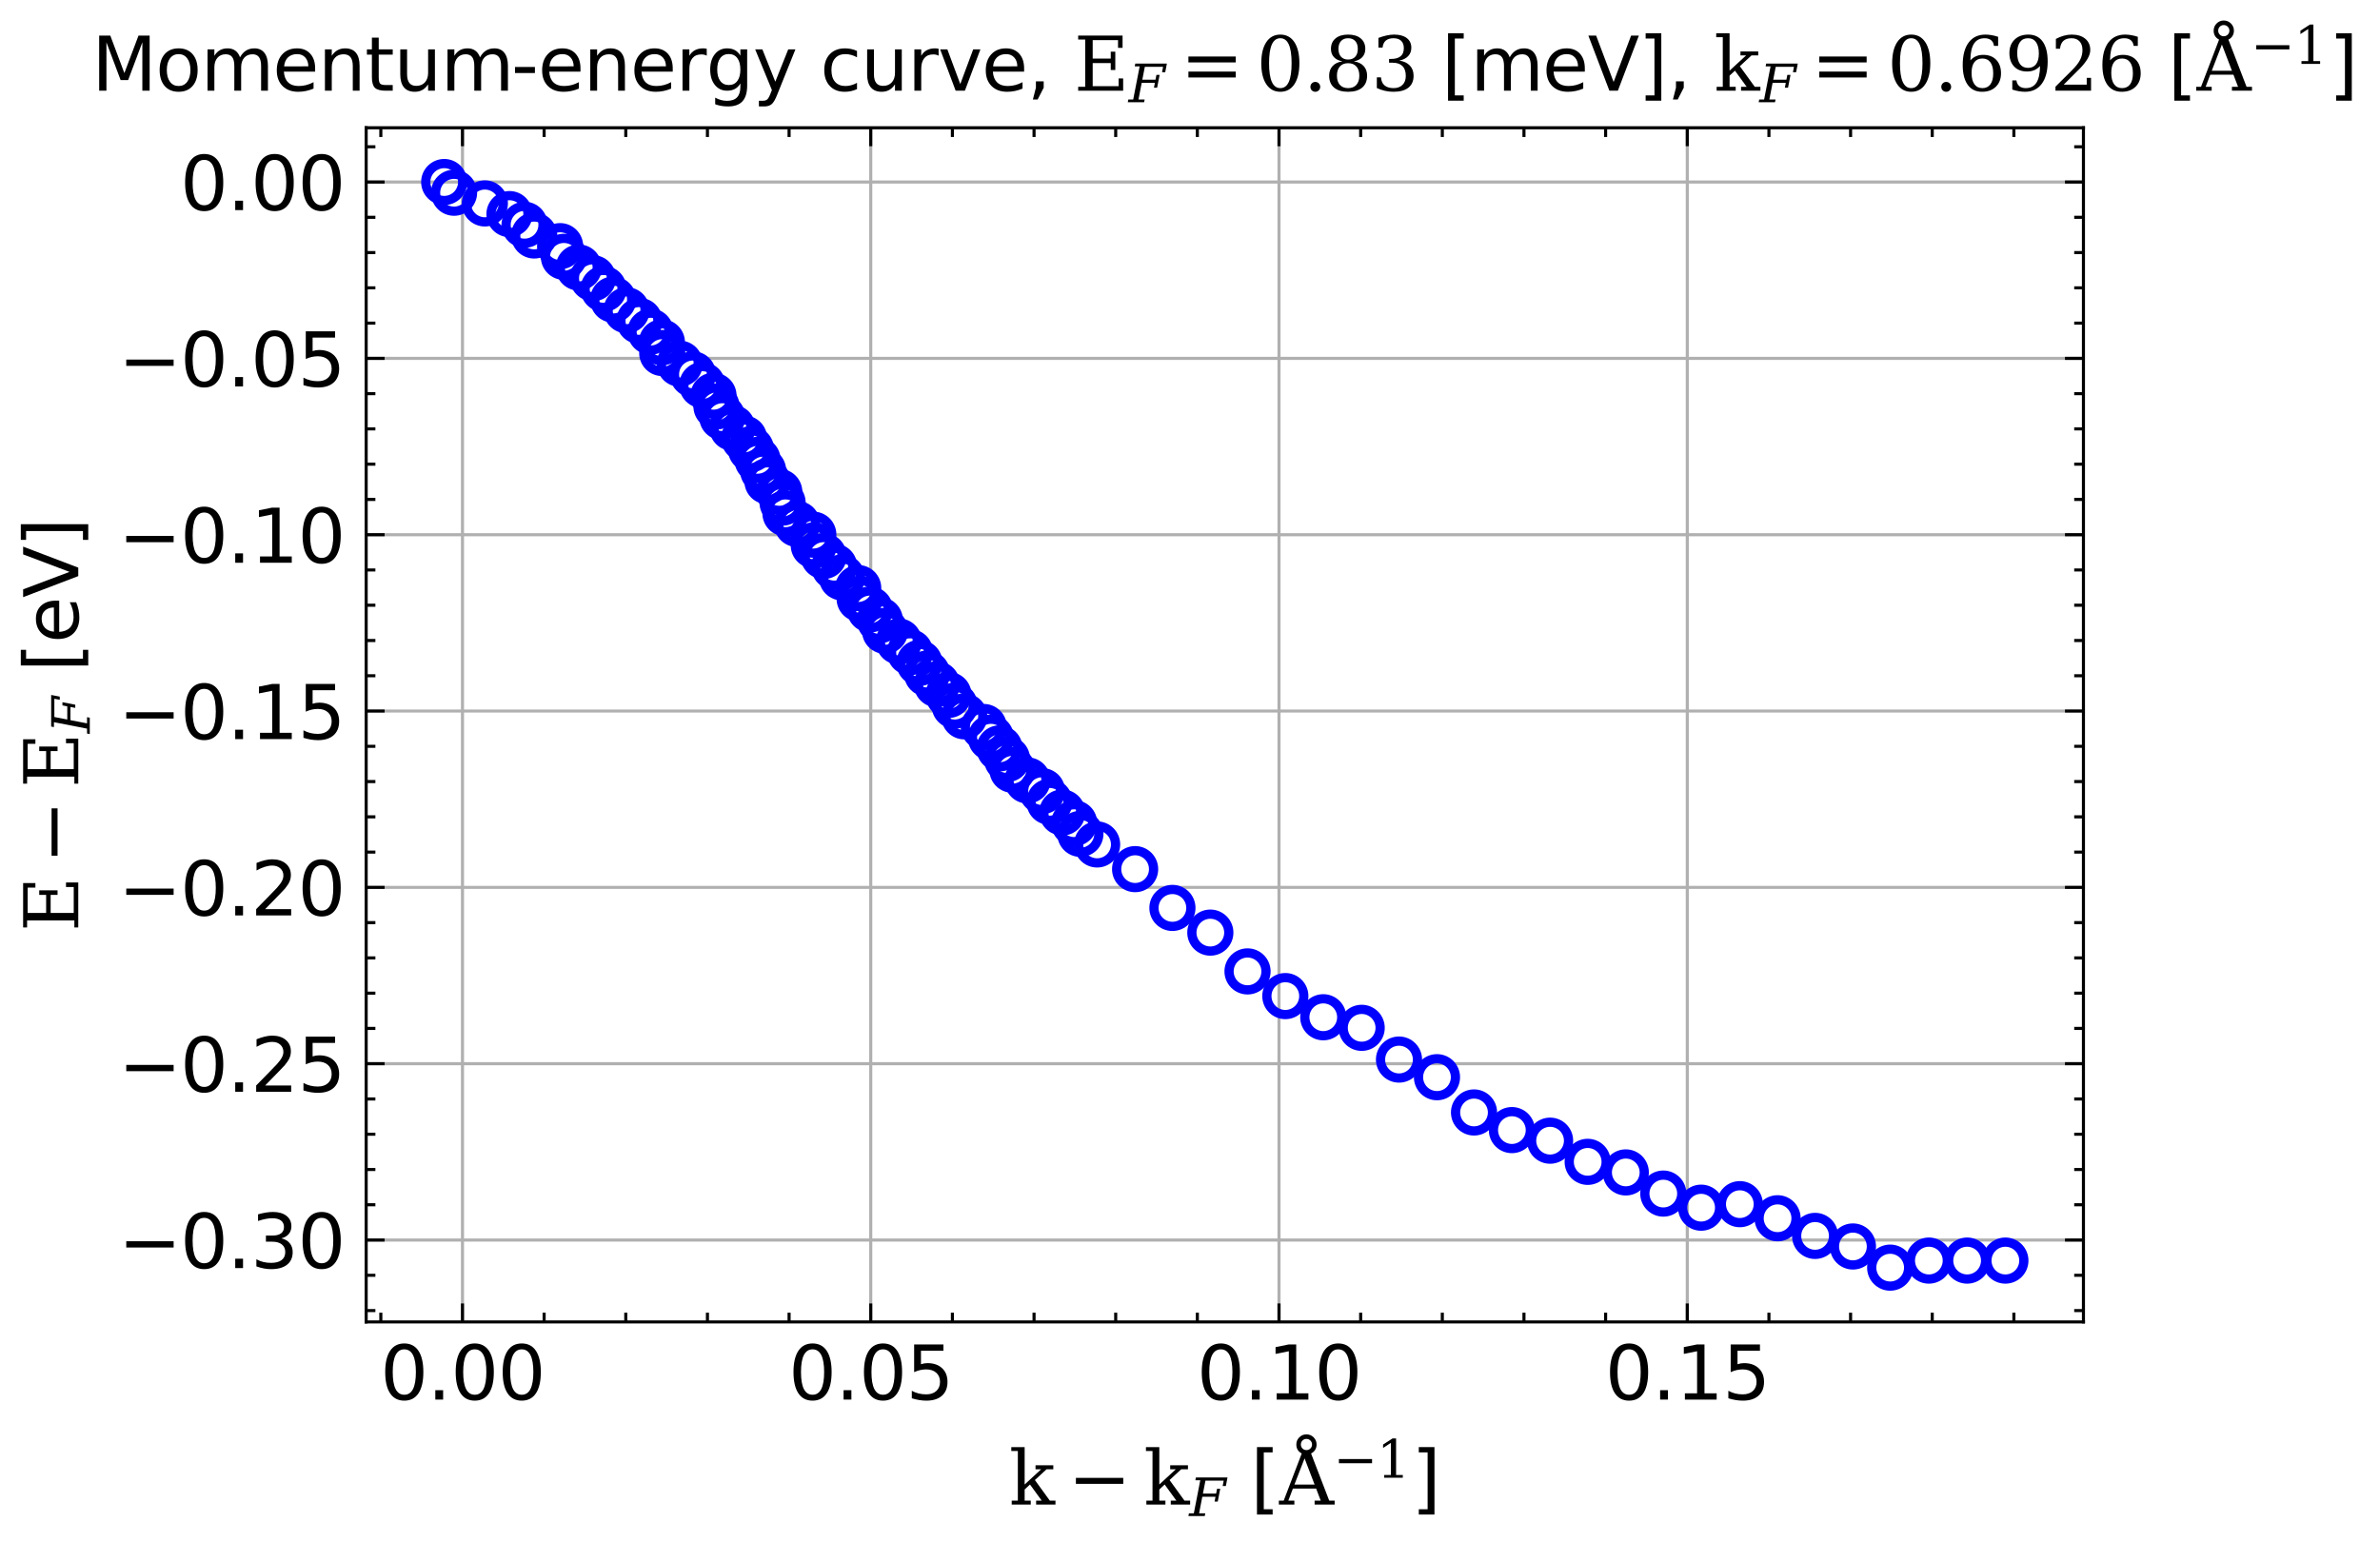 <?xml version="1.0" encoding="utf-8" standalone="no"?>
<!DOCTYPE svg PUBLIC "-//W3C//DTD SVG 1.1//EN"
  "http://www.w3.org/Graphics/SVG/1.1/DTD/svg11.dtd">
<svg xmlns:xlink="http://www.w3.org/1999/xlink" width="386.668pt" height="250.594pt" viewBox="0 0 386.668 250.594" xmlns="http://www.w3.org/2000/svg" version="1.1">
 <defs>
  <style type="text/css">*{stroke-linejoin: round; stroke-linecap: butt}</style>
 </defs>
 <g id="figure_1">
  <g id="patch_1">
   <path d="M 0 250.594 
L 386.668 250.594 
L 386.668 0 
L 0 0 
z
" style="fill: #ffffff"/>
  </g>
  <g id="axes_1">
   <g id="patch_2">
    <path d="M 59.488 214.8 
L 338.488 214.8 
L 338.488 20.76 
L 59.488 20.76 
z
" style="fill: #ffffff"/>
   </g>
   <g id="matplotlib.axis_1">
    <g id="xtick_1">
     <g id="line2d_1">
      <path d="M 75.136 214.8 
L 75.136 20.76 
" clip-path="url(#pe3f8075333)" style="fill: none; stroke: #b0b0b0; stroke-width: 0.5; stroke-linecap: square"/>
     </g>
     <g id="line2d_2">
      <defs>
       <path id="m4d64182c36" d="M 0 0 
L 0 -3 
" style="stroke: #000000; stroke-width: 0.5"/>
      </defs>
      <g>
       <use xlink:href="#m4d64182c36" x="75.136" y="214.8" style="stroke: #000000; stroke-width: 0.5"/>
      </g>
     </g>
     <g id="line2d_3">
      <defs>
       <path id="m93363a3140" d="M 0 0 
L 0 3 
" style="stroke: #000000; stroke-width: 0.5"/>
      </defs>
      <g>
       <use xlink:href="#m93363a3140" x="75.136" y="20.76" style="stroke: #000000; stroke-width: 0.5"/>
      </g>
     </g>
     <g id="text_1">
      <!-- 0.00 -->
      <g transform="translate(61.777 227.418) scale(0.12 -0.12)">
       <defs>
        <path id="DejaVuSans-30" d="M 2034 4250 
Q 1547 4250 1301 3770 
Q 1056 3291 1056 2328 
Q 1056 1369 1301 889 
Q 1547 409 2034 409 
Q 2525 409 2770 889 
Q 3016 1369 3016 2328 
Q 3016 3291 2770 3770 
Q 2525 4250 2034 4250 
z
M 2034 4750 
Q 2819 4750 3233 4129 
Q 3647 3509 3647 2328 
Q 3647 1150 3233 529 
Q 2819 -91 2034 -91 
Q 1250 -91 836 529 
Q 422 1150 422 2328 
Q 422 3509 836 4129 
Q 1250 4750 2034 4750 
z
" transform="scale(0.016)"/>
        <path id="DejaVuSans-2e" d="M 684 794 
L 1344 794 
L 1344 0 
L 684 0 
L 684 794 
z
" transform="scale(0.016)"/>
       </defs>
       <use xlink:href="#DejaVuSans-30"/>
       <use xlink:href="#DejaVuSans-2e" x="63.623"/>
       <use xlink:href="#DejaVuSans-30" x="95.41"/>
       <use xlink:href="#DejaVuSans-30" x="159.033"/>
      </g>
     </g>
    </g>
    <g id="xtick_2">
     <g id="line2d_4">
      <path d="M 141.466 214.8 
L 141.466 20.76 
" clip-path="url(#pe3f8075333)" style="fill: none; stroke: #b0b0b0; stroke-width: 0.5; stroke-linecap: square"/>
     </g>
     <g id="line2d_5">
      <g>
       <use xlink:href="#m4d64182c36" x="141.466" y="214.8" style="stroke: #000000; stroke-width: 0.5"/>
      </g>
     </g>
     <g id="line2d_6">
      <g>
       <use xlink:href="#m93363a3140" x="141.466" y="20.76" style="stroke: #000000; stroke-width: 0.5"/>
      </g>
     </g>
     <g id="text_2">
      <!-- 0.05 -->
      <g transform="translate(128.106 227.418) scale(0.12 -0.12)">
       <defs>
        <path id="DejaVuSans-35" d="M 691 4666 
L 3169 4666 
L 3169 4134 
L 1269 4134 
L 1269 2991 
Q 1406 3038 1543 3061 
Q 1681 3084 1819 3084 
Q 2600 3084 3056 2656 
Q 3513 2228 3513 1497 
Q 3513 744 3044 326 
Q 2575 -91 1722 -91 
Q 1428 -91 1123 -41 
Q 819 9 494 109 
L 494 744 
Q 775 591 1075 516 
Q 1375 441 1709 441 
Q 2250 441 2565 725 
Q 2881 1009 2881 1497 
Q 2881 1984 2565 2268 
Q 2250 2553 1709 2553 
Q 1456 2553 1204 2497 
Q 953 2441 691 2322 
L 691 4666 
z
" transform="scale(0.016)"/>
       </defs>
       <use xlink:href="#DejaVuSans-30"/>
       <use xlink:href="#DejaVuSans-2e" x="63.623"/>
       <use xlink:href="#DejaVuSans-30" x="95.41"/>
       <use xlink:href="#DejaVuSans-35" x="159.033"/>
      </g>
     </g>
    </g>
    <g id="xtick_3">
     <g id="line2d_7">
      <path d="M 207.795 214.8 
L 207.795 20.76 
" clip-path="url(#pe3f8075333)" style="fill: none; stroke: #b0b0b0; stroke-width: 0.5; stroke-linecap: square"/>
     </g>
     <g id="line2d_8">
      <g>
       <use xlink:href="#m4d64182c36" x="207.795" y="214.8" style="stroke: #000000; stroke-width: 0.5"/>
      </g>
     </g>
     <g id="line2d_9">
      <g>
       <use xlink:href="#m93363a3140" x="207.795" y="20.76" style="stroke: #000000; stroke-width: 0.5"/>
      </g>
     </g>
     <g id="text_3">
      <!-- 0.10 -->
      <g transform="translate(194.436 227.418) scale(0.12 -0.12)">
       <defs>
        <path id="DejaVuSans-31" d="M 794 531 
L 1825 531 
L 1825 4091 
L 703 3866 
L 703 4441 
L 1819 4666 
L 2450 4666 
L 2450 531 
L 3481 531 
L 3481 0 
L 794 0 
L 794 531 
z
" transform="scale(0.016)"/>
       </defs>
       <use xlink:href="#DejaVuSans-30"/>
       <use xlink:href="#DejaVuSans-2e" x="63.623"/>
       <use xlink:href="#DejaVuSans-31" x="95.41"/>
       <use xlink:href="#DejaVuSans-30" x="159.033"/>
      </g>
     </g>
    </g>
    <g id="xtick_4">
     <g id="line2d_10">
      <path d="M 274.124 214.8 
L 274.124 20.76 
" clip-path="url(#pe3f8075333)" style="fill: none; stroke: #b0b0b0; stroke-width: 0.5; stroke-linecap: square"/>
     </g>
     <g id="line2d_11">
      <g>
       <use xlink:href="#m4d64182c36" x="274.124" y="214.8" style="stroke: #000000; stroke-width: 0.5"/>
      </g>
     </g>
     <g id="line2d_12">
      <g>
       <use xlink:href="#m93363a3140" x="274.124" y="20.76" style="stroke: #000000; stroke-width: 0.5"/>
      </g>
     </g>
     <g id="text_4">
      <!-- 0.15 -->
      <g transform="translate(260.765 227.418) scale(0.12 -0.12)">
       <use xlink:href="#DejaVuSans-30"/>
       <use xlink:href="#DejaVuSans-2e" x="63.623"/>
       <use xlink:href="#DejaVuSans-31" x="95.41"/>
       <use xlink:href="#DejaVuSans-35" x="159.033"/>
      </g>
     </g>
    </g>
    <g id="xtick_5">
     <g id="line2d_13">
      <defs>
       <path id="meb8e9f2efc" d="M 0 0 
L 0 -1.5 
" style="stroke: #000000; stroke-width: 0.5"/>
      </defs>
      <g>
       <use xlink:href="#meb8e9f2efc" x="61.871" y="214.8" style="stroke: #000000; stroke-width: 0.5"/>
      </g>
     </g>
     <g id="line2d_14">
      <defs>
       <path id="mf66bc6fcc6" d="M 0 0 
L 0 1.5 
" style="stroke: #000000; stroke-width: 0.5"/>
      </defs>
      <g>
       <use xlink:href="#mf66bc6fcc6" x="61.871" y="20.76" style="stroke: #000000; stroke-width: 0.5"/>
      </g>
     </g>
    </g>
    <g id="xtick_6">
     <g id="line2d_15">
      <g>
       <use xlink:href="#meb8e9f2efc" x="88.402" y="214.8" style="stroke: #000000; stroke-width: 0.5"/>
      </g>
     </g>
     <g id="line2d_16">
      <g>
       <use xlink:href="#mf66bc6fcc6" x="88.402" y="20.76" style="stroke: #000000; stroke-width: 0.5"/>
      </g>
     </g>
    </g>
    <g id="xtick_7">
     <g id="line2d_17">
      <g>
       <use xlink:href="#meb8e9f2efc" x="101.668" y="214.8" style="stroke: #000000; stroke-width: 0.5"/>
      </g>
     </g>
     <g id="line2d_18">
      <g>
       <use xlink:href="#mf66bc6fcc6" x="101.668" y="20.76" style="stroke: #000000; stroke-width: 0.5"/>
      </g>
     </g>
    </g>
    <g id="xtick_8">
     <g id="line2d_19">
      <g>
       <use xlink:href="#meb8e9f2efc" x="114.934" y="214.8" style="stroke: #000000; stroke-width: 0.5"/>
      </g>
     </g>
     <g id="line2d_20">
      <g>
       <use xlink:href="#mf66bc6fcc6" x="114.934" y="20.76" style="stroke: #000000; stroke-width: 0.5"/>
      </g>
     </g>
    </g>
    <g id="xtick_9">
     <g id="line2d_21">
      <g>
       <use xlink:href="#meb8e9f2efc" x="128.2" y="214.8" style="stroke: #000000; stroke-width: 0.5"/>
      </g>
     </g>
     <g id="line2d_22">
      <g>
       <use xlink:href="#mf66bc6fcc6" x="128.2" y="20.76" style="stroke: #000000; stroke-width: 0.5"/>
      </g>
     </g>
    </g>
    <g id="xtick_10">
     <g id="line2d_23">
      <g>
       <use xlink:href="#meb8e9f2efc" x="154.732" y="214.8" style="stroke: #000000; stroke-width: 0.5"/>
      </g>
     </g>
     <g id="line2d_24">
      <g>
       <use xlink:href="#mf66bc6fcc6" x="154.732" y="20.76" style="stroke: #000000; stroke-width: 0.5"/>
      </g>
     </g>
    </g>
    <g id="xtick_11">
     <g id="line2d_25">
      <g>
       <use xlink:href="#meb8e9f2efc" x="167.997" y="214.8" style="stroke: #000000; stroke-width: 0.5"/>
      </g>
     </g>
     <g id="line2d_26">
      <g>
       <use xlink:href="#mf66bc6fcc6" x="167.997" y="20.76" style="stroke: #000000; stroke-width: 0.5"/>
      </g>
     </g>
    </g>
    <g id="xtick_12">
     <g id="line2d_27">
      <g>
       <use xlink:href="#meb8e9f2efc" x="181.263" y="214.8" style="stroke: #000000; stroke-width: 0.5"/>
      </g>
     </g>
     <g id="line2d_28">
      <g>
       <use xlink:href="#mf66bc6fcc6" x="181.263" y="20.76" style="stroke: #000000; stroke-width: 0.5"/>
      </g>
     </g>
    </g>
    <g id="xtick_13">
     <g id="line2d_29">
      <g>
       <use xlink:href="#meb8e9f2efc" x="194.529" y="214.8" style="stroke: #000000; stroke-width: 0.5"/>
      </g>
     </g>
     <g id="line2d_30">
      <g>
       <use xlink:href="#mf66bc6fcc6" x="194.529" y="20.76" style="stroke: #000000; stroke-width: 0.5"/>
      </g>
     </g>
    </g>
    <g id="xtick_14">
     <g id="line2d_31">
      <g>
       <use xlink:href="#meb8e9f2efc" x="221.061" y="214.8" style="stroke: #000000; stroke-width: 0.5"/>
      </g>
     </g>
     <g id="line2d_32">
      <g>
       <use xlink:href="#mf66bc6fcc6" x="221.061" y="20.76" style="stroke: #000000; stroke-width: 0.5"/>
      </g>
     </g>
    </g>
    <g id="xtick_15">
     <g id="line2d_33">
      <g>
       <use xlink:href="#meb8e9f2efc" x="234.327" y="214.8" style="stroke: #000000; stroke-width: 0.5"/>
      </g>
     </g>
     <g id="line2d_34">
      <g>
       <use xlink:href="#mf66bc6fcc6" x="234.327" y="20.76" style="stroke: #000000; stroke-width: 0.5"/>
      </g>
     </g>
    </g>
    <g id="xtick_16">
     <g id="line2d_35">
      <g>
       <use xlink:href="#meb8e9f2efc" x="247.592" y="214.8" style="stroke: #000000; stroke-width: 0.5"/>
      </g>
     </g>
     <g id="line2d_36">
      <g>
       <use xlink:href="#mf66bc6fcc6" x="247.592" y="20.76" style="stroke: #000000; stroke-width: 0.5"/>
      </g>
     </g>
    </g>
    <g id="xtick_17">
     <g id="line2d_37">
      <g>
       <use xlink:href="#meb8e9f2efc" x="260.858" y="214.8" style="stroke: #000000; stroke-width: 0.5"/>
      </g>
     </g>
     <g id="line2d_38">
      <g>
       <use xlink:href="#mf66bc6fcc6" x="260.858" y="20.76" style="stroke: #000000; stroke-width: 0.5"/>
      </g>
     </g>
    </g>
    <g id="xtick_18">
     <g id="line2d_39">
      <g>
       <use xlink:href="#meb8e9f2efc" x="287.39" y="214.8" style="stroke: #000000; stroke-width: 0.5"/>
      </g>
     </g>
     <g id="line2d_40">
      <g>
       <use xlink:href="#mf66bc6fcc6" x="287.39" y="20.76" style="stroke: #000000; stroke-width: 0.5"/>
      </g>
     </g>
    </g>
    <g id="xtick_19">
     <g id="line2d_41">
      <g>
       <use xlink:href="#meb8e9f2efc" x="300.656" y="214.8" style="stroke: #000000; stroke-width: 0.5"/>
      </g>
     </g>
     <g id="line2d_42">
      <g>
       <use xlink:href="#mf66bc6fcc6" x="300.656" y="20.76" style="stroke: #000000; stroke-width: 0.5"/>
      </g>
     </g>
    </g>
    <g id="xtick_20">
     <g id="line2d_43">
      <g>
       <use xlink:href="#meb8e9f2efc" x="313.922" y="214.8" style="stroke: #000000; stroke-width: 0.5"/>
      </g>
     </g>
     <g id="line2d_44">
      <g>
       <use xlink:href="#mf66bc6fcc6" x="313.922" y="20.76" style="stroke: #000000; stroke-width: 0.5"/>
      </g>
     </g>
    </g>
    <g id="xtick_21">
     <g id="line2d_45">
      <g>
       <use xlink:href="#meb8e9f2efc" x="327.187" y="214.8" style="stroke: #000000; stroke-width: 0.5"/>
      </g>
     </g>
     <g id="line2d_46">
      <g>
       <use xlink:href="#mf66bc6fcc6" x="327.187" y="20.76" style="stroke: #000000; stroke-width: 0.5"/>
      </g>
     </g>
    </g>
    <g id="text_5">
     <!-- $\mathrm{k} - \mathrm{k}_F$ [$\mathrm{\AA}^{-1}$] -->
     <g transform="translate(163.948 244.498) scale(0.12 -0.12)">
      <defs>
       <path id="DejaVuSerif-6b" d="M 1831 0 
L 219 0 
L 219 331 
L 738 331 
L 738 4531 
L 184 4531 
L 184 4863 
L 1313 4863 
L 1313 1697 
L 2713 2988 
L 2234 2988 
L 2234 3322 
L 3738 3322 
L 3738 2988 
L 3169 2988 
L 2181 2075 
L 3444 331 
L 3922 331 
L 3922 0 
L 2284 0 
L 2284 331 
L 2759 331 
L 1766 1697 
L 1313 1275 
L 1313 331 
L 1831 331 
L 1831 0 
z
" transform="scale(0.016)"/>
       <path id="DejaVuSerif-2212" d="M 678 2259 
L 4684 2259 
L 4684 1753 
L 678 1753 
L 678 2259 
z
" transform="scale(0.016)"/>
       <path id="DejaVuSerif-Italic-46" d="M -97 0 
L -34 331 
L 559 331 
L 1338 4331 
L 744 4331 
L 809 4666 
L 4628 4666 
L 4428 3628 
L 4044 3628 
L 4169 4281 
L 1963 4281 
L 1659 2719 
L 3253 2719 
L 3366 3303 
L 3750 3303 
L 3450 1753 
L 3066 1753 
L 3178 2338 
L 1584 2338 
L 1194 331 
L 1941 331 
L 1878 0 
L -97 0 
z
" transform="scale(0.016)"/>
       <path id="DejaVuSans-20" transform="scale(0.016)"/>
       <path id="DejaVuSans-5b" d="M 550 4863 
L 1875 4863 
L 1875 4416 
L 1125 4416 
L 1125 -397 
L 1875 -397 
L 1875 -844 
L 550 -844 
L 550 4863 
z
" transform="scale(0.016)"/>
       <path id="DejaVuSerif-c5" d="M 2772 5081 
Q 2772 5278 2633 5417 
Q 2494 5556 2297 5556 
Q 2097 5556 1961 5420 
Q 1825 5284 1825 5081 
Q 1825 4884 1961 4746 
Q 2097 4609 2297 4609 
Q 2494 4609 2633 4746 
Q 2772 4884 2772 5081 
z
M 1281 1691 
L 2988 1691 
L 2138 3909 
L 1281 1691 
z
M -38 0 
L -38 331 
L 372 331 
L 1900 4325 
Q 1675 4441 1558 4631 
Q 1441 4822 1441 5081 
Q 1441 5438 1691 5689 
Q 1941 5941 2297 5941 
Q 2653 5941 2904 5689 
Q 3156 5438 3156 5081 
Q 3156 4831 3034 4632 
Q 2913 4434 2688 4325 
L 4225 331 
L 4684 331 
L 4684 0 
L 2988 0 
L 2988 331 
L 3506 331 
L 3116 1356 
L 1153 1356 
L 763 331 
L 1275 331 
L 1275 0 
L -38 0 
z
" transform="scale(0.016)"/>
       <path id="DejaVuSerif-31" d="M 909 0 
L 909 331 
L 1722 331 
L 1722 4213 
L 781 3603 
L 781 4013 
L 1919 4750 
L 2350 4750 
L 2350 331 
L 3163 331 
L 3163 0 
L 909 0 
z
" transform="scale(0.016)"/>
       <path id="DejaVuSans-5d" d="M 1947 4863 
L 1947 -844 
L 622 -844 
L 622 -397 
L 1369 -397 
L 1369 4416 
L 622 4416 
L 622 4863 
L 1947 4863 
z
" transform="scale(0.016)"/>
      </defs>
      <use xlink:href="#DejaVuSerif-6b" transform="translate(0 0.172)"/>
      <use xlink:href="#DejaVuSerif-2212" transform="translate(79.561 0.172)"/>
      <use xlink:href="#DejaVuSerif-6b" transform="translate(182.314 0.172)"/>
      <use xlink:href="#DejaVuSerif-Italic-46" transform="translate(243.819 -15.4) scale(0.7)"/>
      <use xlink:href="#DejaVuSans-20" transform="translate(294.983 0.172)"/>
      <use xlink:href="#DejaVuSans-5b" transform="translate(326.77 0.172)"/>
      <use xlink:href="#DejaVuSerif-c5" transform="translate(365.784 0.172)"/>
      <use xlink:href="#DejaVuSerif-2212" transform="translate(438.909 36.506) scale(0.7)"/>
      <use xlink:href="#DejaVuSerif-31" transform="translate(497.561 36.506) scale(0.7)"/>
      <use xlink:href="#DejaVuSans-5d" transform="translate(544.693 0.172)"/>
     </g>
    </g>
   </g>
   <g id="matplotlib.axis_2">
    <g id="ytick_1">
     <g id="line2d_47">
      <path d="M 59.488 201.493 
L 338.488 201.493 
" clip-path="url(#pe3f8075333)" style="fill: none; stroke: #b0b0b0; stroke-width: 0.5; stroke-linecap: square"/>
     </g>
     <g id="line2d_48">
      <defs>
       <path id="mfcfb425001" d="M 0 0 
L 3 0 
" style="stroke: #000000; stroke-width: 0.5"/>
      </defs>
      <g>
       <use xlink:href="#mfcfb425001" x="59.488" y="201.493" style="stroke: #000000; stroke-width: 0.5"/>
      </g>
     </g>
     <g id="line2d_49">
      <defs>
       <path id="m78e4353714" d="M 0 0 
L -3 0 
" style="stroke: #000000; stroke-width: 0.5"/>
      </defs>
      <g>
       <use xlink:href="#m78e4353714" x="338.488" y="201.493" style="stroke: #000000; stroke-width: 0.5"/>
      </g>
     </g>
     <g id="text_6">
      <!-- −0.30 -->
      <g transform="translate(19.214 206.052) scale(0.12 -0.12)">
       <defs>
        <path id="DejaVuSans-2212" d="M 678 2272 
L 4684 2272 
L 4684 1741 
L 678 1741 
L 678 2272 
z
" transform="scale(0.016)"/>
        <path id="DejaVuSans-33" d="M 2597 2516 
Q 3050 2419 3304 2112 
Q 3559 1806 3559 1356 
Q 3559 666 3084 287 
Q 2609 -91 1734 -91 
Q 1441 -91 1130 -33 
Q 819 25 488 141 
L 488 750 
Q 750 597 1062 519 
Q 1375 441 1716 441 
Q 2309 441 2620 675 
Q 2931 909 2931 1356 
Q 2931 1769 2642 2001 
Q 2353 2234 1838 2234 
L 1294 2234 
L 1294 2753 
L 1863 2753 
Q 2328 2753 2575 2939 
Q 2822 3125 2822 3475 
Q 2822 3834 2567 4026 
Q 2313 4219 1838 4219 
Q 1578 4219 1281 4162 
Q 984 4106 628 3988 
L 628 4550 
Q 988 4650 1302 4700 
Q 1616 4750 1894 4750 
Q 2613 4750 3031 4423 
Q 3450 4097 3450 3541 
Q 3450 3153 3228 2886 
Q 3006 2619 2597 2516 
z
" transform="scale(0.016)"/>
       </defs>
       <use xlink:href="#DejaVuSans-2212"/>
       <use xlink:href="#DejaVuSans-30" x="83.789"/>
       <use xlink:href="#DejaVuSans-2e" x="147.412"/>
       <use xlink:href="#DejaVuSans-33" x="179.199"/>
       <use xlink:href="#DejaVuSans-30" x="242.822"/>
      </g>
     </g>
    </g>
    <g id="ytick_2">
     <g id="line2d_50">
      <path d="M 59.488 172.841 
L 338.488 172.841 
" clip-path="url(#pe3f8075333)" style="fill: none; stroke: #b0b0b0; stroke-width: 0.5; stroke-linecap: square"/>
     </g>
     <g id="line2d_51">
      <g>
       <use xlink:href="#mfcfb425001" x="59.488" y="172.841" style="stroke: #000000; stroke-width: 0.5"/>
      </g>
     </g>
     <g id="line2d_52">
      <g>
       <use xlink:href="#m78e4353714" x="338.488" y="172.841" style="stroke: #000000; stroke-width: 0.5"/>
      </g>
     </g>
     <g id="text_7">
      <!-- −0.25 -->
      <g transform="translate(19.214 177.4) scale(0.12 -0.12)">
       <defs>
        <path id="DejaVuSans-32" d="M 1228 531 
L 3431 531 
L 3431 0 
L 469 0 
L 469 531 
Q 828 903 1448 1529 
Q 2069 2156 2228 2338 
Q 2531 2678 2651 2914 
Q 2772 3150 2772 3378 
Q 2772 3750 2511 3984 
Q 2250 4219 1831 4219 
Q 1534 4219 1204 4116 
Q 875 4013 500 3803 
L 500 4441 
Q 881 4594 1212 4672 
Q 1544 4750 1819 4750 
Q 2544 4750 2975 4387 
Q 3406 4025 3406 3419 
Q 3406 3131 3298 2873 
Q 3191 2616 2906 2266 
Q 2828 2175 2409 1742 
Q 1991 1309 1228 531 
z
" transform="scale(0.016)"/>
       </defs>
       <use xlink:href="#DejaVuSans-2212"/>
       <use xlink:href="#DejaVuSans-30" x="83.789"/>
       <use xlink:href="#DejaVuSans-2e" x="147.412"/>
       <use xlink:href="#DejaVuSans-32" x="179.199"/>
       <use xlink:href="#DejaVuSans-35" x="242.822"/>
      </g>
     </g>
    </g>
    <g id="ytick_3">
     <g id="line2d_53">
      <path d="M 59.488 144.189 
L 338.488 144.189 
" clip-path="url(#pe3f8075333)" style="fill: none; stroke: #b0b0b0; stroke-width: 0.5; stroke-linecap: square"/>
     </g>
     <g id="line2d_54">
      <g>
       <use xlink:href="#mfcfb425001" x="59.488" y="144.189" style="stroke: #000000; stroke-width: 0.5"/>
      </g>
     </g>
     <g id="line2d_55">
      <g>
       <use xlink:href="#m78e4353714" x="338.488" y="144.189" style="stroke: #000000; stroke-width: 0.5"/>
      </g>
     </g>
     <g id="text_8">
      <!-- −0.20 -->
      <g transform="translate(19.214 148.748) scale(0.12 -0.12)">
       <use xlink:href="#DejaVuSans-2212"/>
       <use xlink:href="#DejaVuSans-30" x="83.789"/>
       <use xlink:href="#DejaVuSans-2e" x="147.412"/>
       <use xlink:href="#DejaVuSans-32" x="179.199"/>
       <use xlink:href="#DejaVuSans-30" x="242.822"/>
      </g>
     </g>
    </g>
    <g id="ytick_4">
     <g id="line2d_56">
      <path d="M 59.488 115.537 
L 338.488 115.537 
" clip-path="url(#pe3f8075333)" style="fill: none; stroke: #b0b0b0; stroke-width: 0.5; stroke-linecap: square"/>
     </g>
     <g id="line2d_57">
      <g>
       <use xlink:href="#mfcfb425001" x="59.488" y="115.537" style="stroke: #000000; stroke-width: 0.5"/>
      </g>
     </g>
     <g id="line2d_58">
      <g>
       <use xlink:href="#m78e4353714" x="338.488" y="115.537" style="stroke: #000000; stroke-width: 0.5"/>
      </g>
     </g>
     <g id="text_9">
      <!-- −0.15 -->
      <g transform="translate(19.214 120.096) scale(0.12 -0.12)">
       <use xlink:href="#DejaVuSans-2212"/>
       <use xlink:href="#DejaVuSans-30" x="83.789"/>
       <use xlink:href="#DejaVuSans-2e" x="147.412"/>
       <use xlink:href="#DejaVuSans-31" x="179.199"/>
       <use xlink:href="#DejaVuSans-35" x="242.822"/>
      </g>
     </g>
    </g>
    <g id="ytick_5">
     <g id="line2d_59">
      <path d="M 59.488 86.884 
L 338.488 86.884 
" clip-path="url(#pe3f8075333)" style="fill: none; stroke: #b0b0b0; stroke-width: 0.5; stroke-linecap: square"/>
     </g>
     <g id="line2d_60">
      <g>
       <use xlink:href="#mfcfb425001" x="59.488" y="86.884" style="stroke: #000000; stroke-width: 0.5"/>
      </g>
     </g>
     <g id="line2d_61">
      <g>
       <use xlink:href="#m78e4353714" x="338.488" y="86.884" style="stroke: #000000; stroke-width: 0.5"/>
      </g>
     </g>
     <g id="text_10">
      <!-- −0.10 -->
      <g transform="translate(19.214 91.443) scale(0.12 -0.12)">
       <use xlink:href="#DejaVuSans-2212"/>
       <use xlink:href="#DejaVuSans-30" x="83.789"/>
       <use xlink:href="#DejaVuSans-2e" x="147.412"/>
       <use xlink:href="#DejaVuSans-31" x="179.199"/>
       <use xlink:href="#DejaVuSans-30" x="242.822"/>
      </g>
     </g>
    </g>
    <g id="ytick_6">
     <g id="line2d_62">
      <path d="M 59.488 58.232 
L 338.488 58.232 
" clip-path="url(#pe3f8075333)" style="fill: none; stroke: #b0b0b0; stroke-width: 0.5; stroke-linecap: square"/>
     </g>
     <g id="line2d_63">
      <g>
       <use xlink:href="#mfcfb425001" x="59.488" y="58.232" style="stroke: #000000; stroke-width: 0.5"/>
      </g>
     </g>
     <g id="line2d_64">
      <g>
       <use xlink:href="#m78e4353714" x="338.488" y="58.232" style="stroke: #000000; stroke-width: 0.5"/>
      </g>
     </g>
     <g id="text_11">
      <!-- −0.05 -->
      <g transform="translate(19.214 62.791) scale(0.12 -0.12)">
       <use xlink:href="#DejaVuSans-2212"/>
       <use xlink:href="#DejaVuSans-30" x="83.789"/>
       <use xlink:href="#DejaVuSans-2e" x="147.412"/>
       <use xlink:href="#DejaVuSans-30" x="179.199"/>
       <use xlink:href="#DejaVuSans-35" x="242.822"/>
      </g>
     </g>
    </g>
    <g id="ytick_7">
     <g id="line2d_65">
      <path d="M 59.488 29.58 
L 338.488 29.58 
" clip-path="url(#pe3f8075333)" style="fill: none; stroke: #b0b0b0; stroke-width: 0.5; stroke-linecap: square"/>
     </g>
     <g id="line2d_66">
      <g>
       <use xlink:href="#mfcfb425001" x="59.488" y="29.58" style="stroke: #000000; stroke-width: 0.5"/>
      </g>
     </g>
     <g id="line2d_67">
      <g>
       <use xlink:href="#m78e4353714" x="338.488" y="29.58" style="stroke: #000000; stroke-width: 0.5"/>
      </g>
     </g>
     <g id="text_12">
      <!-- 0.00 -->
      <g transform="translate(29.269 34.139) scale(0.12 -0.12)">
       <use xlink:href="#DejaVuSans-30"/>
       <use xlink:href="#DejaVuSans-2e" x="63.623"/>
       <use xlink:href="#DejaVuSans-30" x="95.41"/>
       <use xlink:href="#DejaVuSans-30" x="159.033"/>
      </g>
     </g>
    </g>
    <g id="ytick_8">
     <g id="line2d_68">
      <defs>
       <path id="m614e62e305" d="M 0 0 
L 1.5 0 
" style="stroke: #000000; stroke-width: 0.5"/>
      </defs>
      <g>
       <use xlink:href="#m614e62e305" x="59.488" y="212.954" style="stroke: #000000; stroke-width: 0.5"/>
      </g>
     </g>
     <g id="line2d_69">
      <defs>
       <path id="m544bb4c252" d="M 0 0 
L -1.5 0 
" style="stroke: #000000; stroke-width: 0.5"/>
      </defs>
      <g>
       <use xlink:href="#m544bb4c252" x="338.488" y="212.954" style="stroke: #000000; stroke-width: 0.5"/>
      </g>
     </g>
    </g>
    <g id="ytick_9">
     <g id="line2d_70">
      <g>
       <use xlink:href="#m614e62e305" x="59.488" y="207.224" style="stroke: #000000; stroke-width: 0.5"/>
      </g>
     </g>
     <g id="line2d_71">
      <g>
       <use xlink:href="#m544bb4c252" x="338.488" y="207.224" style="stroke: #000000; stroke-width: 0.5"/>
      </g>
     </g>
    </g>
    <g id="ytick_10">
     <g id="line2d_72">
      <g>
       <use xlink:href="#m614e62e305" x="59.488" y="195.763" style="stroke: #000000; stroke-width: 0.5"/>
      </g>
     </g>
     <g id="line2d_73">
      <g>
       <use xlink:href="#m544bb4c252" x="338.488" y="195.763" style="stroke: #000000; stroke-width: 0.5"/>
      </g>
     </g>
    </g>
    <g id="ytick_11">
     <g id="line2d_74">
      <g>
       <use xlink:href="#m614e62e305" x="59.488" y="190.032" style="stroke: #000000; stroke-width: 0.5"/>
      </g>
     </g>
     <g id="line2d_75">
      <g>
       <use xlink:href="#m544bb4c252" x="338.488" y="190.032" style="stroke: #000000; stroke-width: 0.5"/>
      </g>
     </g>
    </g>
    <g id="ytick_12">
     <g id="line2d_76">
      <g>
       <use xlink:href="#m614e62e305" x="59.488" y="184.302" style="stroke: #000000; stroke-width: 0.5"/>
      </g>
     </g>
     <g id="line2d_77">
      <g>
       <use xlink:href="#m544bb4c252" x="338.488" y="184.302" style="stroke: #000000; stroke-width: 0.5"/>
      </g>
     </g>
    </g>
    <g id="ytick_13">
     <g id="line2d_78">
      <g>
       <use xlink:href="#m614e62e305" x="59.488" y="178.571" style="stroke: #000000; stroke-width: 0.5"/>
      </g>
     </g>
     <g id="line2d_79">
      <g>
       <use xlink:href="#m544bb4c252" x="338.488" y="178.571" style="stroke: #000000; stroke-width: 0.5"/>
      </g>
     </g>
    </g>
    <g id="ytick_14">
     <g id="line2d_80">
      <g>
       <use xlink:href="#m614e62e305" x="59.488" y="167.11" style="stroke: #000000; stroke-width: 0.5"/>
      </g>
     </g>
     <g id="line2d_81">
      <g>
       <use xlink:href="#m544bb4c252" x="338.488" y="167.11" style="stroke: #000000; stroke-width: 0.5"/>
      </g>
     </g>
    </g>
    <g id="ytick_15">
     <g id="line2d_82">
      <g>
       <use xlink:href="#m614e62e305" x="59.488" y="161.38" style="stroke: #000000; stroke-width: 0.5"/>
      </g>
     </g>
     <g id="line2d_83">
      <g>
       <use xlink:href="#m544bb4c252" x="338.488" y="161.38" style="stroke: #000000; stroke-width: 0.5"/>
      </g>
     </g>
    </g>
    <g id="ytick_16">
     <g id="line2d_84">
      <g>
       <use xlink:href="#m614e62e305" x="59.488" y="155.65" style="stroke: #000000; stroke-width: 0.5"/>
      </g>
     </g>
     <g id="line2d_85">
      <g>
       <use xlink:href="#m544bb4c252" x="338.488" y="155.65" style="stroke: #000000; stroke-width: 0.5"/>
      </g>
     </g>
    </g>
    <g id="ytick_17">
     <g id="line2d_86">
      <g>
       <use xlink:href="#m614e62e305" x="59.488" y="149.919" style="stroke: #000000; stroke-width: 0.5"/>
      </g>
     </g>
     <g id="line2d_87">
      <g>
       <use xlink:href="#m544bb4c252" x="338.488" y="149.919" style="stroke: #000000; stroke-width: 0.5"/>
      </g>
     </g>
    </g>
    <g id="ytick_18">
     <g id="line2d_88">
      <g>
       <use xlink:href="#m614e62e305" x="59.488" y="138.458" style="stroke: #000000; stroke-width: 0.5"/>
      </g>
     </g>
     <g id="line2d_89">
      <g>
       <use xlink:href="#m544bb4c252" x="338.488" y="138.458" style="stroke: #000000; stroke-width: 0.5"/>
      </g>
     </g>
    </g>
    <g id="ytick_19">
     <g id="line2d_90">
      <g>
       <use xlink:href="#m614e62e305" x="59.488" y="132.728" style="stroke: #000000; stroke-width: 0.5"/>
      </g>
     </g>
     <g id="line2d_91">
      <g>
       <use xlink:href="#m544bb4c252" x="338.488" y="132.728" style="stroke: #000000; stroke-width: 0.5"/>
      </g>
     </g>
    </g>
    <g id="ytick_20">
     <g id="line2d_92">
      <g>
       <use xlink:href="#m614e62e305" x="59.488" y="126.997" style="stroke: #000000; stroke-width: 0.5"/>
      </g>
     </g>
     <g id="line2d_93">
      <g>
       <use xlink:href="#m544bb4c252" x="338.488" y="126.997" style="stroke: #000000; stroke-width: 0.5"/>
      </g>
     </g>
    </g>
    <g id="ytick_21">
     <g id="line2d_94">
      <g>
       <use xlink:href="#m614e62e305" x="59.488" y="121.267" style="stroke: #000000; stroke-width: 0.5"/>
      </g>
     </g>
     <g id="line2d_95">
      <g>
       <use xlink:href="#m544bb4c252" x="338.488" y="121.267" style="stroke: #000000; stroke-width: 0.5"/>
      </g>
     </g>
    </g>
    <g id="ytick_22">
     <g id="line2d_96">
      <g>
       <use xlink:href="#m614e62e305" x="59.488" y="109.806" style="stroke: #000000; stroke-width: 0.5"/>
      </g>
     </g>
     <g id="line2d_97">
      <g>
       <use xlink:href="#m544bb4c252" x="338.488" y="109.806" style="stroke: #000000; stroke-width: 0.5"/>
      </g>
     </g>
    </g>
    <g id="ytick_23">
     <g id="line2d_98">
      <g>
       <use xlink:href="#m614e62e305" x="59.488" y="104.076" style="stroke: #000000; stroke-width: 0.5"/>
      </g>
     </g>
     <g id="line2d_99">
      <g>
       <use xlink:href="#m544bb4c252" x="338.488" y="104.076" style="stroke: #000000; stroke-width: 0.5"/>
      </g>
     </g>
    </g>
    <g id="ytick_24">
     <g id="line2d_100">
      <g>
       <use xlink:href="#m614e62e305" x="59.488" y="98.345" style="stroke: #000000; stroke-width: 0.5"/>
      </g>
     </g>
     <g id="line2d_101">
      <g>
       <use xlink:href="#m544bb4c252" x="338.488" y="98.345" style="stroke: #000000; stroke-width: 0.5"/>
      </g>
     </g>
    </g>
    <g id="ytick_25">
     <g id="line2d_102">
      <g>
       <use xlink:href="#m614e62e305" x="59.488" y="92.615" style="stroke: #000000; stroke-width: 0.5"/>
      </g>
     </g>
     <g id="line2d_103">
      <g>
       <use xlink:href="#m544bb4c252" x="338.488" y="92.615" style="stroke: #000000; stroke-width: 0.5"/>
      </g>
     </g>
    </g>
    <g id="ytick_26">
     <g id="line2d_104">
      <g>
       <use xlink:href="#m614e62e305" x="59.488" y="81.154" style="stroke: #000000; stroke-width: 0.5"/>
      </g>
     </g>
     <g id="line2d_105">
      <g>
       <use xlink:href="#m544bb4c252" x="338.488" y="81.154" style="stroke: #000000; stroke-width: 0.5"/>
      </g>
     </g>
    </g>
    <g id="ytick_27">
     <g id="line2d_106">
      <g>
       <use xlink:href="#m614e62e305" x="59.488" y="75.423" style="stroke: #000000; stroke-width: 0.5"/>
      </g>
     </g>
     <g id="line2d_107">
      <g>
       <use xlink:href="#m544bb4c252" x="338.488" y="75.423" style="stroke: #000000; stroke-width: 0.5"/>
      </g>
     </g>
    </g>
    <g id="ytick_28">
     <g id="line2d_108">
      <g>
       <use xlink:href="#m614e62e305" x="59.488" y="69.693" style="stroke: #000000; stroke-width: 0.5"/>
      </g>
     </g>
     <g id="line2d_109">
      <g>
       <use xlink:href="#m544bb4c252" x="338.488" y="69.693" style="stroke: #000000; stroke-width: 0.5"/>
      </g>
     </g>
    </g>
    <g id="ytick_29">
     <g id="line2d_110">
      <g>
       <use xlink:href="#m614e62e305" x="59.488" y="63.963" style="stroke: #000000; stroke-width: 0.5"/>
      </g>
     </g>
     <g id="line2d_111">
      <g>
       <use xlink:href="#m544bb4c252" x="338.488" y="63.963" style="stroke: #000000; stroke-width: 0.5"/>
      </g>
     </g>
    </g>
    <g id="ytick_30">
     <g id="line2d_112">
      <g>
       <use xlink:href="#m614e62e305" x="59.488" y="52.502" style="stroke: #000000; stroke-width: 0.5"/>
      </g>
     </g>
     <g id="line2d_113">
      <g>
       <use xlink:href="#m544bb4c252" x="338.488" y="52.502" style="stroke: #000000; stroke-width: 0.5"/>
      </g>
     </g>
    </g>
    <g id="ytick_31">
     <g id="line2d_114">
      <g>
       <use xlink:href="#m614e62e305" x="59.488" y="46.771" style="stroke: #000000; stroke-width: 0.5"/>
      </g>
     </g>
     <g id="line2d_115">
      <g>
       <use xlink:href="#m544bb4c252" x="338.488" y="46.771" style="stroke: #000000; stroke-width: 0.5"/>
      </g>
     </g>
    </g>
    <g id="ytick_32">
     <g id="line2d_116">
      <g>
       <use xlink:href="#m614e62e305" x="59.488" y="41.041" style="stroke: #000000; stroke-width: 0.5"/>
      </g>
     </g>
     <g id="line2d_117">
      <g>
       <use xlink:href="#m544bb4c252" x="338.488" y="41.041" style="stroke: #000000; stroke-width: 0.5"/>
      </g>
     </g>
    </g>
    <g id="ytick_33">
     <g id="line2d_118">
      <g>
       <use xlink:href="#m614e62e305" x="59.488" y="35.31" style="stroke: #000000; stroke-width: 0.5"/>
      </g>
     </g>
     <g id="line2d_119">
      <g>
       <use xlink:href="#m544bb4c252" x="338.488" y="35.31" style="stroke: #000000; stroke-width: 0.5"/>
      </g>
     </g>
    </g>
    <g id="ytick_34">
     <g id="line2d_120">
      <g>
       <use xlink:href="#m614e62e305" x="59.488" y="23.85" style="stroke: #000000; stroke-width: 0.5"/>
      </g>
     </g>
     <g id="line2d_121">
      <g>
       <use xlink:href="#m544bb4c252" x="338.488" y="23.85" style="stroke: #000000; stroke-width: 0.5"/>
      </g>
     </g>
    </g>
    <g id="text_13">
     <!-- $\mathrm{E} - \mathrm{E}_F$ [eV] -->
     <g transform="translate(12.718 151.38) rotate(-90) scale(0.12 -0.12)">
      <defs>
       <path id="DejaVuSerif-45" d="M 353 0 
L 353 331 
L 947 331 
L 947 4331 
L 353 4331 
L 353 4666 
L 4109 4666 
L 4109 3628 
L 3725 3628 
L 3725 4281 
L 1581 4281 
L 1581 2719 
L 3109 2719 
L 3109 3303 
L 3494 3303 
L 3494 1753 
L 3109 1753 
L 3109 2338 
L 1581 2338 
L 1581 384 
L 3775 384 
L 3775 1038 
L 4159 1038 
L 4159 0 
L 353 0 
z
" transform="scale(0.016)"/>
       <path id="DejaVuSans-65" d="M 3597 1894 
L 3597 1613 
L 953 1613 
Q 991 1019 1311 708 
Q 1631 397 2203 397 
Q 2534 397 2845 478 
Q 3156 559 3463 722 
L 3463 178 
Q 3153 47 2828 -22 
Q 2503 -91 2169 -91 
Q 1331 -91 842 396 
Q 353 884 353 1716 
Q 353 2575 817 3079 
Q 1281 3584 2069 3584 
Q 2775 3584 3186 3129 
Q 3597 2675 3597 1894 
z
M 3022 2063 
Q 3016 2534 2758 2815 
Q 2500 3097 2075 3097 
Q 1594 3097 1305 2825 
Q 1016 2553 972 2059 
L 3022 2063 
z
" transform="scale(0.016)"/>
       <path id="DejaVuSans-56" d="M 1831 0 
L 50 4666 
L 709 4666 
L 2188 738 
L 3669 4666 
L 4325 4666 
L 2547 0 
L 1831 0 
z
" transform="scale(0.016)"/>
      </defs>
      <use xlink:href="#DejaVuSerif-45" transform="translate(0 0.016)"/>
      <use xlink:href="#DejaVuSerif-2212" transform="translate(91.963 0.016)"/>
      <use xlink:href="#DejaVuSerif-45" transform="translate(194.717 0.016)"/>
      <use xlink:href="#DejaVuSerif-Italic-46" transform="translate(268.623 -15.556) scale(0.7)"/>
      <use xlink:href="#DejaVuSans-20" transform="translate(319.788 0.016)"/>
      <use xlink:href="#DejaVuSans-5b" transform="translate(351.575 0.016)"/>
      <use xlink:href="#DejaVuSans-65" transform="translate(390.589 0.016)"/>
      <use xlink:href="#DejaVuSans-56" transform="translate(452.112 0.016)"/>
      <use xlink:href="#DejaVuSans-5d" transform="translate(520.52 0.016)"/>
     </g>
    </g>
   </g>
   <g id="line2d_122">
    <defs>
     <path id="md897b76e0b" d="M 0 3 
C 0.796 3 1.559 2.684 2.121 2.121 
C 2.684 1.559 3 0.796 3 0 
C 3 -0.796 2.684 -1.559 2.121 -2.121 
C 1.559 -2.684 0.796 -3 0 -3 
C -0.796 -3 -1.559 -2.684 -2.121 -2.121 
C -2.684 -1.559 -3 -0.796 -3 0 
C -3 0.796 -2.684 1.559 -2.121 2.121 
C -1.559 2.684 -0.796 3 0 3 
z
" style="stroke: #0000ff; stroke-width: 1.5"/>
    </defs>
    <g clip-path="url(#pe3f8075333)">
     <use xlink:href="#md897b76e0b" x="325.806" y="204.834" style="fill-opacity: 0; stroke: #0000ff; stroke-width: 1.5"/>
     <use xlink:href="#md897b76e0b" x="319.593" y="204.834" style="fill-opacity: 0; stroke: #0000ff; stroke-width: 1.5"/>
     <use xlink:href="#md897b76e0b" x="313.374" y="204.834" style="fill-opacity: 0; stroke: #0000ff; stroke-width: 1.5"/>
     <use xlink:href="#md897b76e0b" x="307.089" y="205.98" style="fill-opacity: 0; stroke: #0000ff; stroke-width: 1.5"/>
     <use xlink:href="#md897b76e0b" x="301.038" y="202.542" style="fill-opacity: 0; stroke: #0000ff; stroke-width: 1.5"/>
     <use xlink:href="#md897b76e0b" x="294.89" y="200.823" style="fill-opacity: 0; stroke: #0000ff; stroke-width: 1.5"/>
     <use xlink:href="#md897b76e0b" x="288.795" y="197.957" style="fill-opacity: 0; stroke: #0000ff; stroke-width: 1.5"/>
     <use xlink:href="#md897b76e0b" x="282.662" y="195.665" style="fill-opacity: 0; stroke: #0000ff; stroke-width: 1.5"/>
     <use xlink:href="#md897b76e0b" x="276.376" y="196.238" style="fill-opacity: 0; stroke: #0000ff; stroke-width: 1.5"/>
     <use xlink:href="#md897b76e0b" x="270.23" y="193.946" style="fill-opacity: 0; stroke: #0000ff; stroke-width: 1.5"/>
     <use xlink:href="#md897b76e0b" x="264.134" y="190.508" style="fill-opacity: 0; stroke: #0000ff; stroke-width: 1.5"/>
     <use xlink:href="#md897b76e0b" x="257.945" y="188.789" style="fill-opacity: 0; stroke: #0000ff; stroke-width: 1.5"/>
     <use xlink:href="#md897b76e0b" x="251.835" y="185.35" style="fill-opacity: 0; stroke: #0000ff; stroke-width: 1.5"/>
     <use xlink:href="#md897b76e0b" x="245.632" y="183.631" style="fill-opacity: 0; stroke: #0000ff; stroke-width: 1.5"/>
     <use xlink:href="#md897b76e0b" x="239.478" y="180.766" style="fill-opacity: 0; stroke: #0000ff; stroke-width: 1.5"/>
     <use xlink:href="#md897b76e0b" x="233.459" y="175.036" style="fill-opacity: 0; stroke: #0000ff; stroke-width: 1.5"/>
     <use xlink:href="#md897b76e0b" x="227.29" y="172.17" style="fill-opacity: 0; stroke: #0000ff; stroke-width: 1.5"/>
     <use xlink:href="#md897b76e0b" x="221.225" y="167.013" style="fill-opacity: 0; stroke: #0000ff; stroke-width: 1.5"/>
     <use xlink:href="#md897b76e0b" x="214.986" y="165.294" style="fill-opacity: 0; stroke: #0000ff; stroke-width: 1.5"/>
     <use xlink:href="#md897b76e0b" x="208.823" y="161.856" style="fill-opacity: 0; stroke: #0000ff; stroke-width: 1.5"/>
     <use xlink:href="#md897b76e0b" x="202.68" y="157.844" style="fill-opacity: 0; stroke: #0000ff; stroke-width: 1.5"/>
     <use xlink:href="#md897b76e0b" x="196.638" y="151.541" style="fill-opacity: 0; stroke: #0000ff; stroke-width: 1.5"/>
     <use xlink:href="#md897b76e0b" x="190.478" y="147.53" style="fill-opacity: 0; stroke: #0000ff; stroke-width: 1.5"/>
     <use xlink:href="#md897b76e0b" x="184.418" y="141.226" style="fill-opacity: 0; stroke: #0000ff; stroke-width: 1.5"/>
     <use xlink:href="#md897b76e0b" x="178.243" y="137.215" style="fill-opacity: 0; stroke: #0000ff; stroke-width: 1.5"/>
     <use xlink:href="#md897b76e0b" x="175.524" y="135.496" style="fill-opacity: 0; stroke: #0000ff; stroke-width: 1.5"/>
     <use xlink:href="#md897b76e0b" x="174.52" y="133.759" style="fill-opacity: 0; stroke: #0000ff; stroke-width: 1.5"/>
     <use xlink:href="#md897b76e0b" x="172.582" y="132.023" style="fill-opacity: 0; stroke: #0000ff; stroke-width: 1.5"/>
     <use xlink:href="#md897b76e0b" x="170.509" y="130.287" style="fill-opacity: 0; stroke: #0000ff; stroke-width: 1.5"/>
     <use xlink:href="#md897b76e0b" x="169.302" y="128.55" style="fill-opacity: 0; stroke: #0000ff; stroke-width: 1.5"/>
     <use xlink:href="#md897b76e0b" x="166.932" y="126.814" style="fill-opacity: 0; stroke: #0000ff; stroke-width: 1.5"/>
     <use xlink:href="#md897b76e0b" x="164.483" y="125.078" style="fill-opacity: 0; stroke: #0000ff; stroke-width: 1.5"/>
     <use xlink:href="#md897b76e0b" x="163.607" y="123.341" style="fill-opacity: 0; stroke: #0000ff; stroke-width: 1.5"/>
     <use xlink:href="#md897b76e0b" x="162.395" y="121.605" style="fill-opacity: 0; stroke: #0000ff; stroke-width: 1.5"/>
     <use xlink:href="#md897b76e0b" x="160.992" y="119.869" style="fill-opacity: 0; stroke: #0000ff; stroke-width: 1.5"/>
     <use xlink:href="#md897b76e0b" x="159.838" y="118.132" style="fill-opacity: 0; stroke: #0000ff; stroke-width: 1.5"/>
     <use xlink:href="#md897b76e0b" x="156.669" y="116.396" style="fill-opacity: 0; stroke: #0000ff; stroke-width: 1.5"/>
     <use xlink:href="#md897b76e0b" x="155.107" y="114.66" style="fill-opacity: 0; stroke: #0000ff; stroke-width: 1.5"/>
     <use xlink:href="#md897b76e0b" x="154.098" y="112.923" style="fill-opacity: 0; stroke: #0000ff; stroke-width: 1.5"/>
     <use xlink:href="#md897b76e0b" x="152.218" y="111.187" style="fill-opacity: 0; stroke: #0000ff; stroke-width: 1.5"/>
     <use xlink:href="#md897b76e0b" x="150.622" y="109.451" style="fill-opacity: 0; stroke: #0000ff; stroke-width: 1.5"/>
     <use xlink:href="#md897b76e0b" x="149.378" y="107.714" style="fill-opacity: 0; stroke: #0000ff; stroke-width: 1.5"/>
     <use xlink:href="#md897b76e0b" x="147.851" y="105.978" style="fill-opacity: 0; stroke: #0000ff; stroke-width: 1.5"/>
     <use xlink:href="#md897b76e0b" x="146.034" y="104.242" style="fill-opacity: 0; stroke: #0000ff; stroke-width: 1.5"/>
     <use xlink:href="#md897b76e0b" x="143.794" y="102.506" style="fill-opacity: 0; stroke: #0000ff; stroke-width: 1.5"/>
     <use xlink:href="#md897b76e0b" x="142.944" y="100.769" style="fill-opacity: 0; stroke: #0000ff; stroke-width: 1.5"/>
     <use xlink:href="#md897b76e0b" x="141.336" y="99.033" style="fill-opacity: 0; stroke: #0000ff; stroke-width: 1.5"/>
     <use xlink:href="#md897b76e0b" x="139.664" y="97.297" style="fill-opacity: 0; stroke: #0000ff; stroke-width: 1.5"/>
     <use xlink:href="#md897b76e0b" x="139.43" y="95.56" style="fill-opacity: 0; stroke: #0000ff; stroke-width: 1.5"/>
     <use xlink:href="#md897b76e0b" x="136.794" y="93.824" style="fill-opacity: 0; stroke: #0000ff; stroke-width: 1.5"/>
     <use xlink:href="#md897b76e0b" x="135.538" y="92.088" style="fill-opacity: 0; stroke: #0000ff; stroke-width: 1.5"/>
     <use xlink:href="#md897b76e0b" x="133.811" y="90.351" style="fill-opacity: 0; stroke: #0000ff; stroke-width: 1.5"/>
     <use xlink:href="#md897b76e0b" x="132.214" y="88.615" style="fill-opacity: 0; stroke: #0000ff; stroke-width: 1.5"/>
     <use xlink:href="#md897b76e0b" x="132.135" y="86.879" style="fill-opacity: 0; stroke: #0000ff; stroke-width: 1.5"/>
     <use xlink:href="#md897b76e0b" x="129.507" y="85.142" style="fill-opacity: 0; stroke: #0000ff; stroke-width: 1.5"/>
     <use xlink:href="#md897b76e0b" x="127.611" y="83.406" style="fill-opacity: 0; stroke: #0000ff; stroke-width: 1.5"/>
     <use xlink:href="#md897b76e0b" x="127.14" y="81.67" style="fill-opacity: 0; stroke: #0000ff; stroke-width: 1.5"/>
     <use xlink:href="#md897b76e0b" x="126.606" y="79.933" style="fill-opacity: 0; stroke: #0000ff; stroke-width: 1.5"/>
     <use xlink:href="#md897b76e0b" x="124.687" y="78.197" style="fill-opacity: 0; stroke: #0000ff; stroke-width: 1.5"/>
     <use xlink:href="#md897b76e0b" x="123.978" y="76.461" style="fill-opacity: 0; stroke: #0000ff; stroke-width: 1.5"/>
     <use xlink:href="#md897b76e0b" x="123.077" y="74.724" style="fill-opacity: 0; stroke: #0000ff; stroke-width: 1.5"/>
     <use xlink:href="#md897b76e0b" x="122.006" y="72.988" style="fill-opacity: 0; stroke: #0000ff; stroke-width: 1.5"/>
     <use xlink:href="#md897b76e0b" x="120.894" y="71.252" style="fill-opacity: 0; stroke: #0000ff; stroke-width: 1.5"/>
     <use xlink:href="#md897b76e0b" x="118.994" y="69.515" style="fill-opacity: 0; stroke: #0000ff; stroke-width: 1.5"/>
     <use xlink:href="#md897b76e0b" x="117.346" y="67.779" style="fill-opacity: 0; stroke: #0000ff; stroke-width: 1.5"/>
     <use xlink:href="#md897b76e0b" x="116.407" y="66.043" style="fill-opacity: 0; stroke: #0000ff; stroke-width: 1.5"/>
     <use xlink:href="#md897b76e0b" x="115.92" y="64.306" style="fill-opacity: 0; stroke: #0000ff; stroke-width: 1.5"/>
     <use xlink:href="#md897b76e0b" x="114.1" y="62.57" style="fill-opacity: 0; stroke: #0000ff; stroke-width: 1.5"/>
     <use xlink:href="#md897b76e0b" x="112.582" y="60.834" style="fill-opacity: 0; stroke: #0000ff; stroke-width: 1.5"/>
     <use xlink:href="#md897b76e0b" x="110.441" y="59.097" style="fill-opacity: 0; stroke: #0000ff; stroke-width: 1.5"/>
     <use xlink:href="#md897b76e0b" x="107.592" y="57.361" style="fill-opacity: 0; stroke: #0000ff; stroke-width: 1.5"/>
     <use xlink:href="#md897b76e0b" x="107.534" y="55.625" style="fill-opacity: 0; stroke: #0000ff; stroke-width: 1.5"/>
     <use xlink:href="#md897b76e0b" x="105.687" y="53.889" style="fill-opacity: 0; stroke: #0000ff; stroke-width: 1.5"/>
     <use xlink:href="#md897b76e0b" x="103.881" y="52.152" style="fill-opacity: 0; stroke: #0000ff; stroke-width: 1.5"/>
     <use xlink:href="#md897b76e0b" x="101.799" y="50.416" style="fill-opacity: 0; stroke: #0000ff; stroke-width: 1.5"/>
     <use xlink:href="#md897b76e0b" x="99.625" y="48.68" style="fill-opacity: 0; stroke: #0000ff; stroke-width: 1.5"/>
     <use xlink:href="#md897b76e0b" x="98.06" y="46.943" style="fill-opacity: 0; stroke: #0000ff; stroke-width: 1.5"/>
     <use xlink:href="#md897b76e0b" x="96.326" y="45.207" style="fill-opacity: 0; stroke: #0000ff; stroke-width: 1.5"/>
     <use xlink:href="#md897b76e0b" x="94.03" y="43.471" style="fill-opacity: 0; stroke: #0000ff; stroke-width: 1.5"/>
     <use xlink:href="#md897b76e0b" x="91.615" y="41.734" style="fill-opacity: 0; stroke: #0000ff; stroke-width: 1.5"/>
     <use xlink:href="#md897b76e0b" x="90.999" y="39.998" style="fill-opacity: 0; stroke: #0000ff; stroke-width: 1.5"/>
     <use xlink:href="#md897b76e0b" x="86.786" y="38.262" style="fill-opacity: 0; stroke: #0000ff; stroke-width: 1.5"/>
     <use xlink:href="#md897b76e0b" x="85.223" y="36.525" style="fill-opacity: 0; stroke: #0000ff; stroke-width: 1.5"/>
     <use xlink:href="#md897b76e0b" x="82.773" y="34.789" style="fill-opacity: 0; stroke: #0000ff; stroke-width: 1.5"/>
     <use xlink:href="#md897b76e0b" x="78.774" y="33.053" style="fill-opacity: 0; stroke: #0000ff; stroke-width: 1.5"/>
     <use xlink:href="#md897b76e0b" x="73.769" y="31.316" style="fill-opacity: 0; stroke: #0000ff; stroke-width: 1.5"/>
     <use xlink:href="#md897b76e0b" x="72.17" y="29.58" style="fill-opacity: 0; stroke: #0000ff; stroke-width: 1.5"/>
    </g>
   </g>
   <g id="patch_3">
    <path d="M 59.488 214.8 
L 59.488 20.76 
" style="fill: none; stroke: #000000; stroke-width: 0.5; stroke-linejoin: miter; stroke-linecap: square"/>
   </g>
   <g id="patch_4">
    <path d="M 338.488 214.8 
L 338.488 20.76 
" style="fill: none; stroke: #000000; stroke-width: 0.5; stroke-linejoin: miter; stroke-linecap: square"/>
   </g>
   <g id="patch_5">
    <path d="M 59.488 214.8 
L 338.488 214.8 
" style="fill: none; stroke: #000000; stroke-width: 0.5; stroke-linejoin: miter; stroke-linecap: square"/>
   </g>
   <g id="patch_6">
    <path d="M 59.488 20.76 
L 338.488 20.76 
" style="fill: none; stroke: #000000; stroke-width: 0.5; stroke-linejoin: miter; stroke-linecap: square"/>
   </g>
   <g id="text_14">
    <!-- Momentum-energy curve, $\mathrm{E}_F = 0.83$ [meV], $\mathrm{k}_F = 0.6926$ [$\mathrm{\AA}^{-1}$] -->
    <g transform="translate(14.908 14.76) scale(0.12 -0.12)">
     <defs>
      <path id="DejaVuSans-4d" d="M 628 4666 
L 1569 4666 
L 2759 1491 
L 3956 4666 
L 4897 4666 
L 4897 0 
L 4281 0 
L 4281 4097 
L 3078 897 
L 2444 897 
L 1241 4097 
L 1241 0 
L 628 0 
L 628 4666 
z
" transform="scale(0.016)"/>
      <path id="DejaVuSans-6f" d="M 1959 3097 
Q 1497 3097 1228 2736 
Q 959 2375 959 1747 
Q 959 1119 1226 758 
Q 1494 397 1959 397 
Q 2419 397 2687 759 
Q 2956 1122 2956 1747 
Q 2956 2369 2687 2733 
Q 2419 3097 1959 3097 
z
M 1959 3584 
Q 2709 3584 3137 3096 
Q 3566 2609 3566 1747 
Q 3566 888 3137 398 
Q 2709 -91 1959 -91 
Q 1206 -91 779 398 
Q 353 888 353 1747 
Q 353 2609 779 3096 
Q 1206 3584 1959 3584 
z
" transform="scale(0.016)"/>
      <path id="DejaVuSans-6d" d="M 3328 2828 
Q 3544 3216 3844 3400 
Q 4144 3584 4550 3584 
Q 5097 3584 5394 3201 
Q 5691 2819 5691 2113 
L 5691 0 
L 5113 0 
L 5113 2094 
Q 5113 2597 4934 2840 
Q 4756 3084 4391 3084 
Q 3944 3084 3684 2787 
Q 3425 2491 3425 1978 
L 3425 0 
L 2847 0 
L 2847 2094 
Q 2847 2600 2669 2842 
Q 2491 3084 2119 3084 
Q 1678 3084 1418 2786 
Q 1159 2488 1159 1978 
L 1159 0 
L 581 0 
L 581 3500 
L 1159 3500 
L 1159 2956 
Q 1356 3278 1631 3431 
Q 1906 3584 2284 3584 
Q 2666 3584 2933 3390 
Q 3200 3197 3328 2828 
z
" transform="scale(0.016)"/>
      <path id="DejaVuSans-6e" d="M 3513 2113 
L 3513 0 
L 2938 0 
L 2938 2094 
Q 2938 2591 2744 2837 
Q 2550 3084 2163 3084 
Q 1697 3084 1428 2787 
Q 1159 2491 1159 1978 
L 1159 0 
L 581 0 
L 581 3500 
L 1159 3500 
L 1159 2956 
Q 1366 3272 1645 3428 
Q 1925 3584 2291 3584 
Q 2894 3584 3203 3211 
Q 3513 2838 3513 2113 
z
" transform="scale(0.016)"/>
      <path id="DejaVuSans-74" d="M 1172 4494 
L 1172 3500 
L 2356 3500 
L 2356 3053 
L 1172 3053 
L 1172 1153 
Q 1172 725 1289 603 
Q 1406 481 1766 481 
L 2356 481 
L 2356 0 
L 1766 0 
Q 1100 0 847 248 
Q 594 497 594 1153 
L 594 3053 
L 172 3053 
L 172 3500 
L 594 3500 
L 594 4494 
L 1172 4494 
z
" transform="scale(0.016)"/>
      <path id="DejaVuSans-75" d="M 544 1381 
L 544 3500 
L 1119 3500 
L 1119 1403 
Q 1119 906 1312 657 
Q 1506 409 1894 409 
Q 2359 409 2629 706 
Q 2900 1003 2900 1516 
L 2900 3500 
L 3475 3500 
L 3475 0 
L 2900 0 
L 2900 538 
Q 2691 219 2414 64 
Q 2138 -91 1772 -91 
Q 1169 -91 856 284 
Q 544 659 544 1381 
z
M 1991 3584 
L 1991 3584 
z
" transform="scale(0.016)"/>
      <path id="DejaVuSans-2d" d="M 313 2009 
L 1997 2009 
L 1997 1497 
L 313 1497 
L 313 2009 
z
" transform="scale(0.016)"/>
      <path id="DejaVuSans-72" d="M 2631 2963 
Q 2534 3019 2420 3045 
Q 2306 3072 2169 3072 
Q 1681 3072 1420 2755 
Q 1159 2438 1159 1844 
L 1159 0 
L 581 0 
L 581 3500 
L 1159 3500 
L 1159 2956 
Q 1341 3275 1631 3429 
Q 1922 3584 2338 3584 
Q 2397 3584 2469 3576 
Q 2541 3569 2628 3553 
L 2631 2963 
z
" transform="scale(0.016)"/>
      <path id="DejaVuSans-67" d="M 2906 1791 
Q 2906 2416 2648 2759 
Q 2391 3103 1925 3103 
Q 1463 3103 1205 2759 
Q 947 2416 947 1791 
Q 947 1169 1205 825 
Q 1463 481 1925 481 
Q 2391 481 2648 825 
Q 2906 1169 2906 1791 
z
M 3481 434 
Q 3481 -459 3084 -895 
Q 2688 -1331 1869 -1331 
Q 1566 -1331 1297 -1286 
Q 1028 -1241 775 -1147 
L 775 -588 
Q 1028 -725 1275 -790 
Q 1522 -856 1778 -856 
Q 2344 -856 2625 -561 
Q 2906 -266 2906 331 
L 2906 616 
Q 2728 306 2450 153 
Q 2172 0 1784 0 
Q 1141 0 747 490 
Q 353 981 353 1791 
Q 353 2603 747 3093 
Q 1141 3584 1784 3584 
Q 2172 3584 2450 3431 
Q 2728 3278 2906 2969 
L 2906 3500 
L 3481 3500 
L 3481 434 
z
" transform="scale(0.016)"/>
      <path id="DejaVuSans-79" d="M 2059 -325 
Q 1816 -950 1584 -1140 
Q 1353 -1331 966 -1331 
L 506 -1331 
L 506 -850 
L 844 -850 
Q 1081 -850 1212 -737 
Q 1344 -625 1503 -206 
L 1606 56 
L 191 3500 
L 800 3500 
L 1894 763 
L 2988 3500 
L 3597 3500 
L 2059 -325 
z
" transform="scale(0.016)"/>
      <path id="DejaVuSans-63" d="M 3122 3366 
L 3122 2828 
Q 2878 2963 2633 3030 
Q 2388 3097 2138 3097 
Q 1578 3097 1268 2742 
Q 959 2388 959 1747 
Q 959 1106 1268 751 
Q 1578 397 2138 397 
Q 2388 397 2633 464 
Q 2878 531 3122 666 
L 3122 134 
Q 2881 22 2623 -34 
Q 2366 -91 2075 -91 
Q 1284 -91 818 406 
Q 353 903 353 1747 
Q 353 2603 823 3093 
Q 1294 3584 2113 3584 
Q 2378 3584 2631 3529 
Q 2884 3475 3122 3366 
z
" transform="scale(0.016)"/>
      <path id="DejaVuSans-76" d="M 191 3500 
L 800 3500 
L 1894 563 
L 2988 3500 
L 3597 3500 
L 2284 0 
L 1503 0 
L 191 3500 
z
" transform="scale(0.016)"/>
      <path id="DejaVuSans-2c" d="M 750 794 
L 1409 794 
L 1409 256 
L 897 -744 
L 494 -744 
L 750 256 
L 750 794 
z
" transform="scale(0.016)"/>
      <path id="DejaVuSerif-3d" d="M 678 2894 
L 4684 2894 
L 4684 2394 
L 678 2394 
L 678 2894 
z
M 678 1619 
L 4684 1619 
L 4684 1119 
L 678 1119 
L 678 1619 
z
" transform="scale(0.016)"/>
      <path id="DejaVuSerif-30" d="M 2034 219 
Q 2513 219 2750 744 
Q 2988 1269 2988 2328 
Q 2988 3391 2750 3916 
Q 2513 4441 2034 4441 
Q 1556 4441 1318 3916 
Q 1081 3391 1081 2328 
Q 1081 1269 1318 744 
Q 1556 219 2034 219 
z
M 2034 -91 
Q 1275 -91 848 546 
Q 422 1184 422 2328 
Q 422 3475 848 4112 
Q 1275 4750 2034 4750 
Q 2797 4750 3222 4112 
Q 3647 3475 3647 2328 
Q 3647 1184 3222 546 
Q 2797 -91 2034 -91 
z
" transform="scale(0.016)"/>
      <path id="DejaVuSerif-2e" d="M 603 325 
Q 603 500 722 622 
Q 841 744 1019 744 
Q 1191 744 1312 622 
Q 1434 500 1434 325 
Q 1434 153 1312 31 
Q 1191 -91 1019 -91 
Q 841 -91 722 29 
Q 603 150 603 325 
z
" transform="scale(0.016)"/>
      <path id="DejaVuSerif-38" d="M 2981 1275 
Q 2981 1775 2732 2051 
Q 2484 2328 2034 2328 
Q 1584 2328 1336 2051 
Q 1088 1775 1088 1275 
Q 1088 772 1336 495 
Q 1584 219 2034 219 
Q 2484 219 2732 495 
Q 2981 772 2981 1275 
z
M 2853 3541 
Q 2853 3966 2637 4203 
Q 2422 4441 2034 4441 
Q 1650 4441 1433 4203 
Q 1216 3966 1216 3541 
Q 1216 3113 1433 2875 
Q 1650 2638 2034 2638 
Q 2422 2638 2637 2875 
Q 2853 3113 2853 3541 
z
M 2516 2484 
Q 3047 2413 3344 2092 
Q 3641 1772 3641 1275 
Q 3641 619 3225 264 
Q 2809 -91 2034 -91 
Q 1263 -91 845 264 
Q 428 619 428 1275 
Q 428 1772 725 2092 
Q 1022 2413 1556 2484 
Q 1084 2569 832 2842 
Q 581 3116 581 3541 
Q 581 4103 968 4426 
Q 1356 4750 2034 4750 
Q 2713 4750 3100 4426 
Q 3488 4103 3488 3541 
Q 3488 3116 3236 2842 
Q 2984 2569 2516 2484 
z
" transform="scale(0.016)"/>
      <path id="DejaVuSerif-33" d="M 622 4469 
Q 988 4606 1323 4678 
Q 1659 4750 1953 4750 
Q 2638 4750 3022 4454 
Q 3406 4159 3406 3634 
Q 3406 3213 3140 2930 
Q 2875 2647 2388 2547 
Q 2963 2466 3280 2130 
Q 3597 1794 3597 1259 
Q 3597 606 3158 257 
Q 2719 -91 1894 -91 
Q 1528 -91 1179 -12 
Q 831 66 488 225 
L 488 1131 
L 838 1131 
Q 869 681 1141 450 
Q 1413 219 1906 219 
Q 2384 219 2661 495 
Q 2938 772 2938 1253 
Q 2938 1803 2653 2086 
Q 2369 2369 1819 2369 
L 1522 2369 
L 1522 2688 
L 1678 2688 
Q 2225 2688 2498 2914 
Q 2772 3141 2772 3597 
Q 2772 4006 2547 4223 
Q 2322 4441 1900 4441 
Q 1478 4441 1245 4241 
Q 1013 4041 972 3647 
L 622 3647 
L 622 4469 
z
" transform="scale(0.016)"/>
      <path id="DejaVuSerif-36" d="M 2094 219 
Q 2534 219 2771 542 
Q 3009 866 3009 1472 
Q 3009 2078 2771 2401 
Q 2534 2725 2094 2725 
Q 1647 2725 1412 2412 
Q 1178 2100 1178 1509 
Q 1178 888 1415 553 
Q 1653 219 2094 219 
z
M 1075 2569 
Q 1288 2803 1556 2918 
Q 1825 3034 2163 3034 
Q 2859 3034 3264 2615 
Q 3669 2197 3669 1472 
Q 3669 763 3233 336 
Q 2797 -91 2069 -91 
Q 1278 -91 853 498 
Q 428 1088 428 2181 
Q 428 3406 931 4078 
Q 1434 4750 2350 4750 
Q 2597 4750 2869 4703 
Q 3141 4656 3425 4563 
L 3425 3794 
L 3072 3794 
Q 3034 4109 2831 4275 
Q 2628 4441 2284 4441 
Q 1678 4441 1381 3981 
Q 1084 3522 1075 2569 
z
" transform="scale(0.016)"/>
      <path id="DejaVuSerif-39" d="M 2994 2091 
Q 2784 1856 2512 1740 
Q 2241 1625 1900 1625 
Q 1206 1625 804 2044 
Q 403 2463 403 3188 
Q 403 3897 839 4323 
Q 1275 4750 2003 4750 
Q 2794 4750 3217 4161 
Q 3641 3572 3641 2478 
Q 3641 1253 3137 581 
Q 2634 -91 1722 -91 
Q 1475 -91 1203 -44 
Q 931 3 647 97 
L 647 872 
L 997 872 
Q 1038 556 1241 387 
Q 1444 219 1784 219 
Q 2391 219 2687 676 
Q 2984 1134 2994 2091 
z
M 1978 4441 
Q 1534 4441 1298 4117 
Q 1063 3794 1063 3188 
Q 1063 2581 1298 2256 
Q 1534 1931 1978 1931 
Q 2422 1931 2658 2245 
Q 2894 2559 2894 3150 
Q 2894 3772 2656 4106 
Q 2419 4441 1978 4441 
z
" transform="scale(0.016)"/>
      <path id="DejaVuSerif-32" d="M 819 3553 
L 469 3553 
L 469 4384 
Q 803 4563 1142 4656 
Q 1481 4750 1806 4750 
Q 2534 4750 2956 4397 
Q 3378 4044 3378 3438 
Q 3378 2753 2422 1800 
Q 2347 1728 2309 1691 
L 1131 513 
L 3078 513 
L 3078 1088 
L 3444 1088 
L 3444 0 
L 434 0 
L 434 341 
L 1850 1753 
Q 2319 2222 2519 2614 
Q 2719 3006 2719 3438 
Q 2719 3909 2473 4175 
Q 2228 4441 1797 4441 
Q 1350 4441 1106 4219 
Q 863 3997 819 3553 
z
" transform="scale(0.016)"/>
     </defs>
     <use xlink:href="#DejaVuSans-4d" transform="translate(0 0.172)"/>
     <use xlink:href="#DejaVuSans-6f" transform="translate(86.279 0.172)"/>
     <use xlink:href="#DejaVuSans-6d" transform="translate(147.461 0.172)"/>
     <use xlink:href="#DejaVuSans-65" transform="translate(244.873 0.172)"/>
     <use xlink:href="#DejaVuSans-6e" transform="translate(306.396 0.172)"/>
     <use xlink:href="#DejaVuSans-74" transform="translate(369.775 0.172)"/>
     <use xlink:href="#DejaVuSans-75" transform="translate(408.984 0.172)"/>
     <use xlink:href="#DejaVuSans-6d" transform="translate(472.363 0.172)"/>
     <use xlink:href="#DejaVuSans-2d" transform="translate(568.025 0.172)"/>
     <use xlink:href="#DejaVuSans-65" transform="translate(604.109 0.172)"/>
     <use xlink:href="#DejaVuSans-6e" transform="translate(665.633 0.172)"/>
     <use xlink:href="#DejaVuSans-65" transform="translate(729.012 0.172)"/>
     <use xlink:href="#DejaVuSans-72" transform="translate(790.535 0.172)"/>
     <use xlink:href="#DejaVuSans-67" transform="translate(831.648 0.172)"/>
     <use xlink:href="#DejaVuSans-79" transform="translate(895.125 0.172)"/>
     <use xlink:href="#DejaVuSans-20" transform="translate(954.305 0.172)"/>
     <use xlink:href="#DejaVuSans-63" transform="translate(986.092 0.172)"/>
     <use xlink:href="#DejaVuSans-75" transform="translate(1041.072 0.172)"/>
     <use xlink:href="#DejaVuSans-72" transform="translate(1104.451 0.172)"/>
     <use xlink:href="#DejaVuSans-76" transform="translate(1145.564 0.172)"/>
     <use xlink:href="#DejaVuSans-65" transform="translate(1204.744 0.172)"/>
     <use xlink:href="#DejaVuSans-2c" transform="translate(1266.268 0.172)"/>
     <use xlink:href="#DejaVuSans-20" transform="translate(1298.055 0.172)"/>
     <use xlink:href="#DejaVuSerif-45" transform="translate(1329.842 0.172)"/>
     <use xlink:href="#DejaVuSerif-Italic-46" transform="translate(1403.748 -15.4) scale(0.7)"/>
     <use xlink:href="#DejaVuSerif-3d" transform="translate(1473.878 0.172)"/>
     <use xlink:href="#DejaVuSerif-30" transform="translate(1576.632 0.172)"/>
     <use xlink:href="#DejaVuSerif-2e" transform="translate(1640.255 0.172)"/>
     <use xlink:href="#DejaVuSerif-38" transform="translate(1668.417 0.172)"/>
     <use xlink:href="#DejaVuSerif-33" transform="translate(1732.04 0.172)"/>
     <use xlink:href="#DejaVuSans-20" transform="translate(1795.663 0.172)"/>
     <use xlink:href="#DejaVuSans-5b" transform="translate(1827.45 0.172)"/>
     <use xlink:href="#DejaVuSans-6d" transform="translate(1866.464 0.172)"/>
     <use xlink:href="#DejaVuSans-65" transform="translate(1963.876 0.172)"/>
     <use xlink:href="#DejaVuSans-56" transform="translate(2025.399 0.172)"/>
     <use xlink:href="#DejaVuSans-5d" transform="translate(2093.807 0.172)"/>
     <use xlink:href="#DejaVuSans-2c" transform="translate(2132.821 0.172)"/>
     <use xlink:href="#DejaVuSans-20" transform="translate(2164.608 0.172)"/>
     <use xlink:href="#DejaVuSerif-6b" transform="translate(2196.395 0.172)"/>
     <use xlink:href="#DejaVuSerif-Italic-46" transform="translate(2257.899 -15.4) scale(0.7)"/>
     <use xlink:href="#DejaVuSerif-3d" transform="translate(2328.029 0.172)"/>
     <use xlink:href="#DejaVuSerif-30" transform="translate(2430.783 0.172)"/>
     <use xlink:href="#DejaVuSerif-2e" transform="translate(2494.406 0.172)"/>
     <use xlink:href="#DejaVuSerif-36" transform="translate(2526.193 0.172)"/>
     <use xlink:href="#DejaVuSerif-39" transform="translate(2589.816 0.172)"/>
     <use xlink:href="#DejaVuSerif-32" transform="translate(2651.689 0.172)"/>
     <use xlink:href="#DejaVuSerif-36" transform="translate(2715.312 0.172)"/>
     <use xlink:href="#DejaVuSans-20" transform="translate(2778.935 0.172)"/>
     <use xlink:href="#DejaVuSans-5b" transform="translate(2810.722 0.172)"/>
     <use xlink:href="#DejaVuSerif-c5" transform="translate(2849.736 0.172)"/>
     <use xlink:href="#DejaVuSerif-2212" transform="translate(2922.861 36.506) scale(0.7)"/>
     <use xlink:href="#DejaVuSerif-31" transform="translate(2981.513 36.506) scale(0.7)"/>
     <use xlink:href="#DejaVuSans-5d" transform="translate(3028.645 0.172)"/>
    </g>
   </g>
  </g>
 </g>
 <defs>
  <clipPath id="pe3f8075333">
   <rect x="59.488" y="20.76" width="279" height="194.04"/>
  </clipPath>
 </defs>
</svg>
